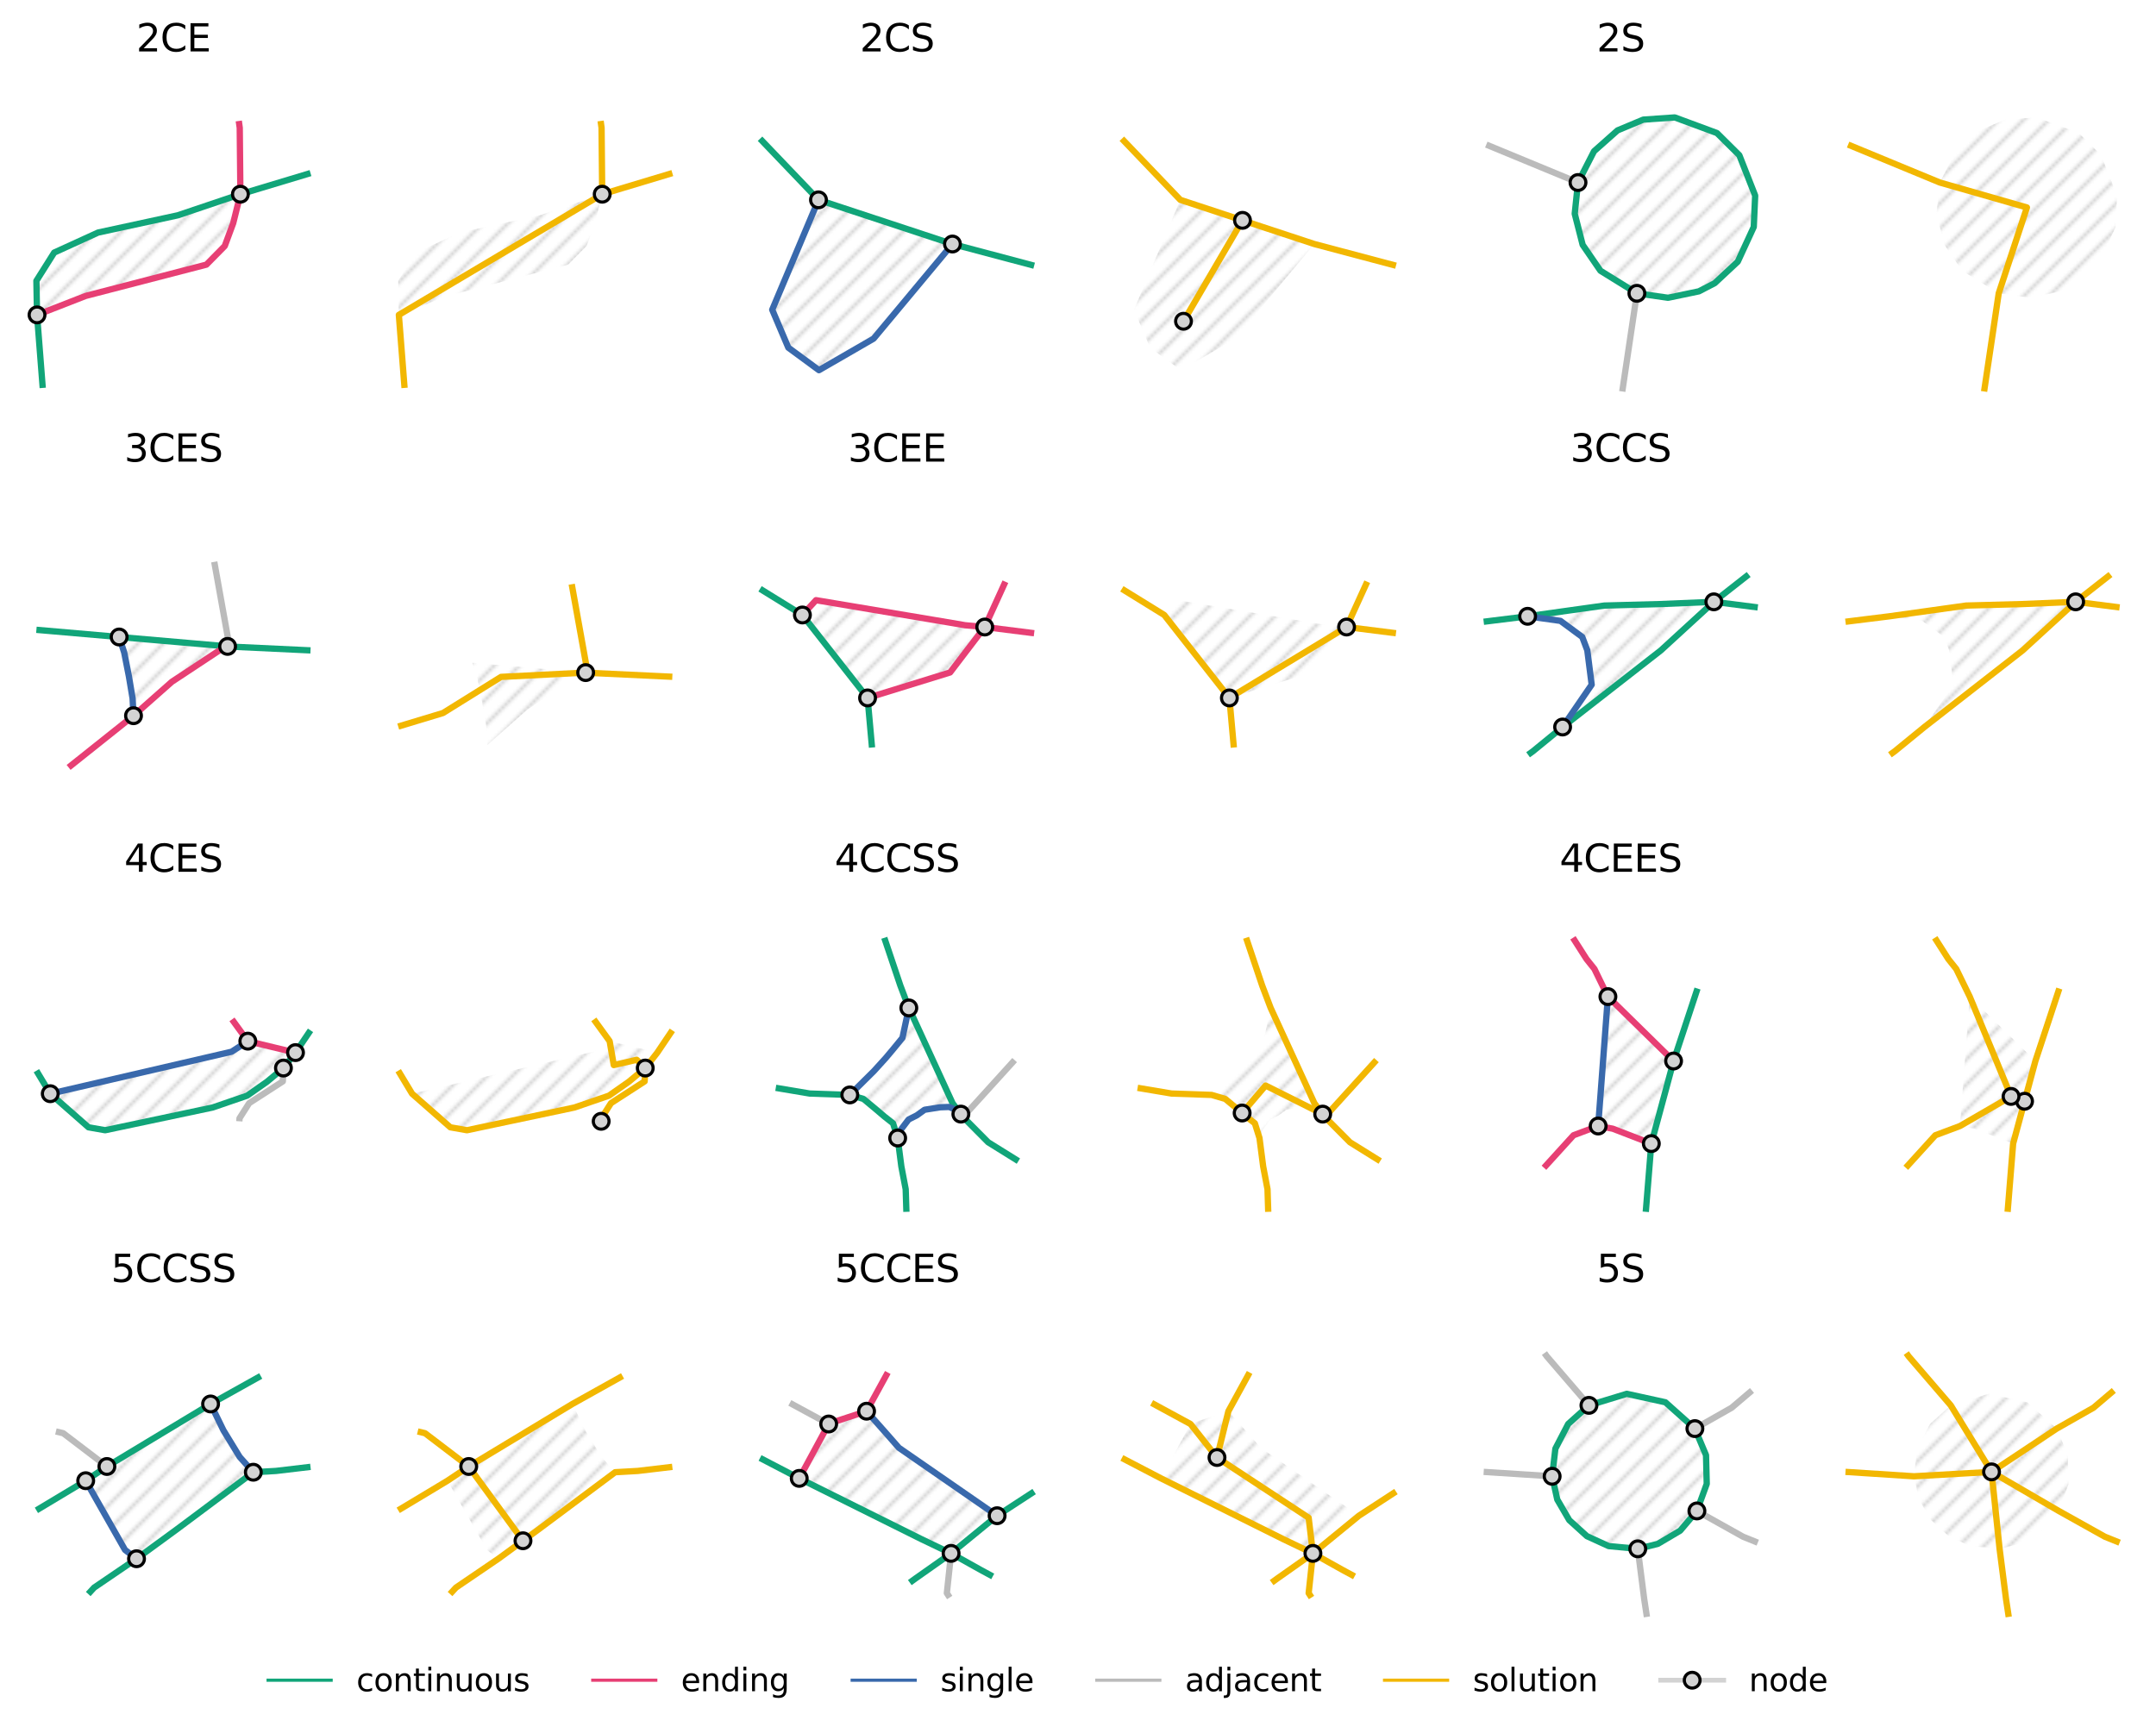 <?xml version="1.0" encoding="utf-8" standalone="no"?>
<!DOCTYPE svg PUBLIC "-//W3C//DTD SVG 1.1//EN"
  "http://www.w3.org/Graphics/SVG/1.1/DTD/svg11.dtd">
<svg xmlns:xlink="http://www.w3.org/1999/xlink" width="684pt" height="549.961pt" viewBox="0 0 684 549.961" xmlns="http://www.w3.org/2000/svg" version="1.1">
 <defs>
  <style type="text/css">*{stroke-linejoin: round; stroke-linecap: butt}</style>
 </defs>
 <g id="figure_1">
  <g id="patch_1">
   <path d="M 0 549.961 
L 684 549.961 
L 684 0 
L 0 0 
z
" style="fill: #ffffff"/>
  </g>
  <g id="axes_1">
   <g id="PatchCollection_1">
    <path d="M 11.749 99.923 
L 11.548 89.109 
L 17.191 80.152 
L 31.111 73.798 
L 56.435 68.318 
L 76.266 61.627 
L 73.992 70.798 
L 71.303 78.068 
L 65.481 83.976 
L 27.201 93.896 
L 11.749 99.923 
" clip-path="url(#pf808096f59)" style="fill: url(#h2f267b2b5b); stroke: #d3d3d3"/>
   </g>
   <g id="PatchCollection_2"/>
   <g id="LineCollection_1">
    <path d="M 13.559 123.103 
L 11.749 99.923 
" clip-path="url(#pf808096f59)" style="fill: none; stroke: #11a579; stroke-width: 2"/>
    <path d="M 76.266 61.627 
L 56.435 68.318 
L 31.111 73.798 
L 17.191 80.152 
L 11.548 89.109 
L 11.749 99.923 
" clip-path="url(#pf808096f59)" style="fill: none; stroke: #11a579; stroke-width: 2"/>
    <path d="M 76.266 61.627 
L 98.509 54.928 
" clip-path="url(#pf808096f59)" style="fill: none; stroke: #11a579; stroke-width: 2"/>
   </g>
   <g id="LineCollection_2">
    <path d="M 11.749 99.923 
L 27.201 93.896 
L 65.481 83.976 
L 71.303 78.068 
L 73.992 70.798 
L 76.266 61.627 
" clip-path="url(#pf808096f59)" style="fill: none; stroke: #e73f74; stroke-width: 2"/>
    <path d="M 76.266 61.627 
L 76.059 40.562 
L 75.757 38.387 
" clip-path="url(#pf808096f59)" style="fill: none; stroke: #e73f74; stroke-width: 2"/>
   </g>
   <g id="PathCollection_1">
    <defs>
     <path id="m77ca5f06e9" d="M 0 2.5 
C 0.663 2.5 1.299 2.237 1.768 1.768 
C 2.237 1.299 2.5 0.663 2.5 0 
C 2.5 -0.663 2.237 -1.299 1.768 -1.768 
C 1.299 -2.237 0.663 -2.5 0 -2.5 
C -0.663 -2.5 -1.299 -2.237 -1.768 -1.768 
C -2.237 -1.299 -2.5 -0.663 -2.5 0 
C -2.5 0.663 -2.237 1.299 -1.768 1.768 
C -1.299 2.237 -0.663 2.5 0 2.5 
z
" style="stroke: #000000"/>
    </defs>
    <g clip-path="url(#pf808096f59)">
     <use xlink:href="#m77ca5f06e9" x="76.266" y="61.627" style="fill: #d3d3d3; stroke: #000000"/>
     <use xlink:href="#m77ca5f06e9" x="11.749" y="99.923" style="fill: #d3d3d3; stroke: #000000"/>
    </g>
   </g>
   <g id="text_1">
    <!-- 2CE -->
    <g transform="translate(43.23 16.318) scale(0.12 -0.12)">
     <defs>
      <path id="DejaVuSans-32" d="M 1228 531 
L 3431 531 
L 3431 0 
L 469 0 
L 469 531 
Q 828 903 1448 1529 
Q 2069 2156 2228 2338 
Q 2531 2678 2651 2914 
Q 2772 3150 2772 3378 
Q 2772 3750 2511 3984 
Q 2250 4219 1831 4219 
Q 1534 4219 1204 4116 
Q 875 4013 500 3803 
L 500 4441 
Q 881 4594 1212 4672 
Q 1544 4750 1819 4750 
Q 2544 4750 2975 4387 
Q 3406 4025 3406 3419 
Q 3406 3131 3298 2873 
Q 3191 2616 2906 2266 
Q 2828 2175 2409 1742 
Q 1991 1309 1228 531 
z
" transform="scale(0.016)"/>
      <path id="DejaVuSans-43" d="M 4122 4306 
L 4122 3641 
Q 3803 3938 3442 4084 
Q 3081 4231 2675 4231 
Q 1875 4231 1450 3742 
Q 1025 3253 1025 2328 
Q 1025 1406 1450 917 
Q 1875 428 2675 428 
Q 3081 428 3442 575 
Q 3803 722 4122 1019 
L 4122 359 
Q 3791 134 3420 21 
Q 3050 -91 2638 -91 
Q 1578 -91 968 557 
Q 359 1206 359 2328 
Q 359 3453 968 4101 
Q 1578 4750 2638 4750 
Q 3056 4750 3426 4639 
Q 3797 4528 4122 4306 
z
" transform="scale(0.016)"/>
      <path id="DejaVuSans-45" d="M 628 4666 
L 3578 4666 
L 3578 4134 
L 1259 4134 
L 1259 2753 
L 3481 2753 
L 3481 2222 
L 1259 2222 
L 1259 531 
L 3634 531 
L 3634 0 
L 628 0 
L 628 4666 
z
" transform="scale(0.016)"/>
     </defs>
     <use xlink:href="#DejaVuSans-32"/>
     <use xlink:href="#DejaVuSans-43" x="63.623"/>
     <use xlink:href="#DejaVuSans-45" x="133.447"/>
    </g>
   </g>
  </g>
  <g id="axes_2">
   <g id="PatchCollection_3">
    <path d="M 126.537 99.923 
L 126.337 89.109 
L 131.979 80.152 
L 145.899 73.798 
L 171.224 68.318 
L 191.055 61.627 
L 188.781 70.798 
L 186.092 78.068 
L 180.269 83.976 
L 141.99 93.896 
L 126.537 99.923 
" clip-path="url(#pebf411029d)" style="fill: url(#h2f267b2b5b)"/>
   </g>
   <g id="PatchCollection_4"/>
   <g id="LineCollection_3">
    <path d="M 128.348 123.103 
L 126.537 99.923 
L 191.055 61.627 
" clip-path="url(#pebf411029d)" style="fill: none; stroke: #f2b701; stroke-width: 2"/>
    <path d="M 191.055 61.627 
L 213.298 54.928 
" clip-path="url(#pebf411029d)" style="fill: none; stroke: #f2b701; stroke-width: 2"/>
    <path d="M 191.055 61.627 
L 190.848 40.562 
L 190.546 38.387 
" clip-path="url(#pebf411029d)" style="fill: none; stroke: #f2b701; stroke-width: 2"/>
   </g>
   <g id="PathCollection_2">
    <g clip-path="url(#pebf411029d)">
     <use xlink:href="#m77ca5f06e9" x="191.055" y="61.627" style="fill: #d3d3d3; stroke: #000000"/>
    </g>
   </g>
  </g>
  <g id="axes_3">
   <g id="PatchCollection_5">
    <path d="M 302.168 77.433 
L 277.156 107.457 
L 259.817 117.469 
L 250.099 110.317 
L 244.988 98.283 
L 259.669 63.416 
L 302.168 77.433 
" clip-path="url(#p56a1a773ea)" style="fill: url(#h2f267b2b5b); stroke: #d3d3d3"/>
   </g>
   <g id="PatchCollection_6"/>
   <g id="LineCollection_4">
    <path d="M 302.168 77.433 
L 328.086 84.312 
" clip-path="url(#p56a1a773ea)" style="fill: none; stroke: #11a579; stroke-width: 2"/>
    <path d="M 302.168 77.433 
L 259.669 63.416 
" clip-path="url(#p56a1a773ea)" style="fill: none; stroke: #11a579; stroke-width: 2"/>
    <path d="M 259.669 63.416 
L 241.125 44.021 
" clip-path="url(#p56a1a773ea)" style="fill: none; stroke: #11a579; stroke-width: 2"/>
   </g>
   <g id="LineCollection_5">
    <path d="M 259.669 63.416 
L 244.988 98.283 
L 250.099 110.317 
L 259.817 117.469 
L 277.156 107.457 
L 302.168 77.433 
" clip-path="url(#p56a1a773ea)" style="fill: none; stroke: #3969ac; stroke-width: 2"/>
   </g>
   <g id="PathCollection_3">
    <g clip-path="url(#p56a1a773ea)">
     <use xlink:href="#m77ca5f06e9" x="259.669" y="63.416" style="fill: #d3d3d3; stroke: #000000"/>
     <use xlink:href="#m77ca5f06e9" x="302.168" y="77.433" style="fill: #d3d3d3; stroke: #000000"/>
    </g>
   </g>
   <g id="text_2">
    <!-- 2CS -->
    <g transform="translate(272.789 16.318) scale(0.12 -0.12)">
     <defs>
      <path id="DejaVuSans-53" d="M 3425 4513 
L 3425 3897 
Q 3066 4069 2747 4153 
Q 2428 4238 2131 4238 
Q 1616 4238 1336 4038 
Q 1056 3838 1056 3469 
Q 1056 3159 1242 3001 
Q 1428 2844 1947 2747 
L 2328 2669 
Q 3034 2534 3370 2195 
Q 3706 1856 3706 1288 
Q 3706 609 3251 259 
Q 2797 -91 1919 -91 
Q 1588 -91 1214 -16 
Q 841 59 441 206 
L 441 856 
Q 825 641 1194 531 
Q 1563 422 1919 422 
Q 2459 422 2753 634 
Q 3047 847 3047 1241 
Q 3047 1584 2836 1778 
Q 2625 1972 2144 2069 
L 1759 2144 
Q 1053 2284 737 2584 
Q 422 2884 422 3419 
Q 422 4038 858 4394 
Q 1294 4750 2059 4750 
Q 2388 4750 2728 4690 
Q 3069 4631 3425 4513 
z
" transform="scale(0.016)"/>
     </defs>
     <use xlink:href="#DejaVuSans-32"/>
     <use xlink:href="#DejaVuSans-43" x="63.623"/>
     <use xlink:href="#DejaVuSans-53" x="133.447"/>
    </g>
   </g>
  </g>
  <g id="axes_4">
   <g id="PatchCollection_7">
    <path d="M 416.957 77.433 
L 391.945 107.457 
L 374.606 117.469 
L 364.888 110.317 
L 359.776 98.283 
L 374.458 63.416 
L 416.957 77.433 
" clip-path="url(#pc0e0a53523)" style="fill: url(#h2f267b2b5b)"/>
   </g>
   <g id="PatchCollection_8"/>
   <g id="LineCollection_6">
    <path d="M 375.468 101.945 
L 394.184 69.922 
" clip-path="url(#pc0e0a53523)" style="fill: none; stroke: #f2b701; stroke-width: 2"/>
    <path d="M 394.184 69.922 
L 416.957 77.433 
L 442.875 84.312 
" clip-path="url(#pc0e0a53523)" style="fill: none; stroke: #f2b701; stroke-width: 2"/>
    <path d="M 394.184 69.922 
L 374.458 63.416 
L 355.914 44.021 
" clip-path="url(#pc0e0a53523)" style="fill: none; stroke: #f2b701; stroke-width: 2"/>
   </g>
   <g id="PathCollection_4">
    <g clip-path="url(#pc0e0a53523)">
     <use xlink:href="#m77ca5f06e9" x="375.468" y="101.945" style="fill: #d3d3d3; stroke: #000000"/>
     <use xlink:href="#m77ca5f06e9" x="394.184" y="69.922" style="fill: #d3d3d3; stroke: #000000"/>
    </g>
   </g>
  </g>
  <g id="axes_5">
   <g id="PatchCollection_9">
    <path d="M 519.314 93.076 
L 507.749 85.916 
L 502.104 77.693 
L 499.587 67.835 
L 500.63 57.919 
L 505.709 48 
L 513.171 41.376 
L 521.351 37.956 
L 531.319 37.265 
L 544.718 42.22 
L 551.812 49.256 
L 556.836 62.054 
L 556.388 72.023 
L 551.312 83.04 
L 544.018 89.846 
L 538.99 92.448 
L 529.196 94.491 
L 519.314 93.076 
" clip-path="url(#ped499cc160)" style="fill: url(#h2f267b2b5b); stroke: #d3d3d3"/>
   </g>
   <g id="PatchCollection_10"/>
   <g id="LineCollection_7">
    <path d="M 500.63 57.919 
L 499.587 67.835 
L 502.104 77.693 
L 507.749 85.916 
L 519.314 93.076 
" clip-path="url(#ped499cc160)" style="fill: none; stroke: #11a579; stroke-width: 2"/>
    <path d="M 519.314 93.076 
L 529.196 94.491 
L 538.99 92.448 
L 544.018 89.846 
L 551.312 83.04 
L 556.388 72.023 
L 556.836 62.054 
L 551.812 49.256 
L 544.718 42.22 
L 531.319 37.265 
L 521.351 37.956 
L 513.171 41.376 
L 505.709 48 
L 500.63 57.919 
" clip-path="url(#ped499cc160)" style="fill: none; stroke: #11a579; stroke-width: 2"/>
   </g>
   <g id="LineCollection_8">
    <path d="M 514.673 124.226 
L 519.314 93.076 
" clip-path="url(#ped499cc160)" style="fill: none; stroke: #bbbbbb; stroke-width: 2"/>
    <path d="M 471.53 45.889 
L 500.63 57.919 
" clip-path="url(#ped499cc160)" style="fill: none; stroke: #bbbbbb; stroke-width: 2"/>
   </g>
   <g id="PathCollection_5">
    <g clip-path="url(#ped499cc160)">
     <use xlink:href="#m77ca5f06e9" x="500.63" y="57.919" style="fill: #d3d3d3; stroke: #000000"/>
     <use xlink:href="#m77ca5f06e9" x="519.314" y="93.076" style="fill: #d3d3d3; stroke: #000000"/>
    </g>
   </g>
   <g id="text_3">
    <!-- 2S -->
    <g transform="translate(506.556 16.318) scale(0.12 -0.12)">
     <use xlink:href="#DejaVuSans-32"/>
     <use xlink:href="#DejaVuSans-53" x="63.623"/>
    </g>
   </g>
  </g>
  <g id="axes_6">
   <g id="PatchCollection_11">
    <path d="M 634.103 93.076 
L 622.538 85.916 
L 616.893 77.693 
L 614.375 67.835 
L 615.418 57.919 
L 620.497 48 
L 627.96 41.376 
L 636.14 37.956 
L 646.107 37.265 
L 659.507 42.22 
L 666.601 49.256 
L 671.624 62.054 
L 671.177 72.023 
L 666.1 83.04 
L 658.807 89.846 
L 653.778 92.448 
L 643.984 94.491 
L 634.103 93.076 
" clip-path="url(#pb4c32436ef)" style="fill: url(#h2f267b2b5b)"/>
   </g>
   <g id="PatchCollection_12"/>
   <g id="LineCollection_9">
    <path d="M 586.319 45.889 
L 615.418 57.919 
L 643.045 65.833 
L 634.103 93.076 
L 629.461 124.226 
" clip-path="url(#pb4c32436ef)" style="fill: none; stroke: #f2b701; stroke-width: 2"/>
   </g>
  </g>
  <g id="axes_7">
   <g id="PatchCollection_13">
    <path d="M 37.8 202.139 
L 69.77 204.906 
L 72.206 205.122 
L 70.068 206.082 
L 54.509 216.362 
L 42.356 227.115 
L 42.064 221.609 
L 40.9 214.667 
L 39.402 207.051 
L 37.8 202.139 
" clip-path="url(#pddc8dfcc6b)" style="fill: url(#h2f267b2b5b); stroke: #d3d3d3"/>
   </g>
   <g id="PatchCollection_14"/>
   <g id="LineCollection_10">
    <path d="M 98.509 206.389 
L 74.647 205.266 
L 72.206 205.122 
" clip-path="url(#pddc8dfcc6b)" style="fill: none; stroke: #11a579; stroke-width: 2"/>
    <path d="M 37.8 202.139 
L 69.77 204.906 
L 72.206 205.122 
" clip-path="url(#pddc8dfcc6b)" style="fill: none; stroke: #11a579; stroke-width: 2"/>
    <path d="M 37.8 202.139 
L 11.548 199.86 
" clip-path="url(#pddc8dfcc6b)" style="fill: none; stroke: #11a579; stroke-width: 2"/>
   </g>
   <g id="LineCollection_11">
    <path d="M 21.764 243.525 
L 42.356 227.115 
" clip-path="url(#pddc8dfcc6b)" style="fill: none; stroke: #e73f74; stroke-width: 2"/>
    <path d="M 42.356 227.115 
L 54.509 216.362 
L 70.068 206.082 
L 72.206 205.122 
" clip-path="url(#pddc8dfcc6b)" style="fill: none; stroke: #e73f74; stroke-width: 2"/>
   </g>
   <g id="LineCollection_12">
    <path d="M 42.356 227.115 
L 42.064 221.609 
L 40.9 214.667 
L 39.402 207.051 
L 37.8 202.139 
" clip-path="url(#pddc8dfcc6b)" style="fill: none; stroke: #3969ac; stroke-width: 2"/>
   </g>
   <g id="LineCollection_13">
    <path d="M 67.973 178.292 
L 72.467 203.293 
L 72.206 205.122 
" clip-path="url(#pddc8dfcc6b)" style="fill: none; stroke: #bbbbbb; stroke-width: 2"/>
   </g>
   <g id="PathCollection_6">
    <g clip-path="url(#pddc8dfcc6b)">
     <use xlink:href="#m77ca5f06e9" x="42.356" y="227.115" style="fill: #d3d3d3; stroke: #000000"/>
     <use xlink:href="#m77ca5f06e9" x="37.8" y="202.139" style="fill: #d3d3d3; stroke: #000000"/>
     <use xlink:href="#m77ca5f06e9" x="72.206" y="205.122" style="fill: #d3d3d3; stroke: #000000"/>
    </g>
   </g>
   <g id="text_4">
    <!-- 3CES -->
    <g transform="translate(39.421 146.482) scale(0.12 -0.12)">
     <defs>
      <path id="DejaVuSans-33" d="M 2597 2516 
Q 3050 2419 3304 2112 
Q 3559 1806 3559 1356 
Q 3559 666 3084 287 
Q 2609 -91 1734 -91 
Q 1441 -91 1130 -33 
Q 819 25 488 141 
L 488 750 
Q 750 597 1062 519 
Q 1375 441 1716 441 
Q 2309 441 2620 675 
Q 2931 909 2931 1356 
Q 2931 1769 2642 2001 
Q 2353 2234 1838 2234 
L 1294 2234 
L 1294 2753 
L 1863 2753 
Q 2328 2753 2575 2939 
Q 2822 3125 2822 3475 
Q 2822 3834 2567 4026 
Q 2313 4219 1838 4219 
Q 1578 4219 1281 4162 
Q 984 4106 628 3988 
L 628 4550 
Q 988 4650 1302 4700 
Q 1616 4750 1894 4750 
Q 2613 4750 3031 4423 
Q 3450 4097 3450 3541 
Q 3450 3153 3228 2886 
Q 3006 2619 2597 2516 
z
" transform="scale(0.016)"/>
     </defs>
     <use xlink:href="#DejaVuSans-33"/>
     <use xlink:href="#DejaVuSans-43" x="63.623"/>
     <use xlink:href="#DejaVuSans-45" x="133.447"/>
     <use xlink:href="#DejaVuSans-53" x="196.631"/>
    </g>
   </g>
  </g>
  <g id="axes_8">
   <g id="PatchCollection_15">
    <path d="M 149.837 210.318 
L 183.256 213.21 
L 185.803 213.436 
L 183.568 214.44 
L 167.303 225.186 
L 154.6 236.426 
L 154.294 230.671 
L 153.078 223.414 
L 151.512 215.453 
L 149.837 210.318 
" clip-path="url(#pf09d3753bf)" style="fill: url(#h2f267b2b5b)"/>
   </g>
   <g id="PatchCollection_16"/>
   <g id="LineCollection_14">
    <path d="M 185.803 213.436 
L 158.965 214.796 
L 140.533 226.266 
L 126.337 230.555 
" clip-path="url(#pf09d3753bf)" style="fill: none; stroke: #f2b701; stroke-width: 2"/>
    <path d="M 213.298 214.761 
L 188.354 213.587 
L 185.803 213.436 
" clip-path="url(#pf09d3753bf)" style="fill: none; stroke: #f2b701; stroke-width: 2"/>
    <path d="M 181.378 185.391 
L 186.075 211.525 
L 185.803 213.436 
" clip-path="url(#pf09d3753bf)" style="fill: none; stroke: #f2b701; stroke-width: 2"/>
   </g>
   <g id="PathCollection_7">
    <g clip-path="url(#pf09d3753bf)">
     <use xlink:href="#m77ca5f06e9" x="185.803" y="213.436" style="fill: #d3d3d3; stroke: #000000"/>
    </g>
   </g>
  </g>
  <g id="axes_9">
   <g id="PatchCollection_17">
    <path d="M 254.57 195.152 
L 258.875 190.454 
L 302.123 197.71 
L 306.21 198.415 
L 312.417 198.971 
L 301.414 213.393 
L 275.239 221.475 
L 254.57 195.152 
" clip-path="url(#p8813caaaa4)" style="fill: url(#h2f267b2b5b); stroke: #d3d3d3"/>
   </g>
   <g id="PatchCollection_18"/>
   <g id="LineCollection_15">
    <path d="M 275.239 221.475 
L 276.655 237.216 
" clip-path="url(#p8813caaaa4)" style="fill: none; stroke: #11a579; stroke-width: 2"/>
    <path d="M 254.57 195.152 
L 275.239 221.475 
" clip-path="url(#p8813caaaa4)" style="fill: none; stroke: #11a579; stroke-width: 2"/>
    <path d="M 241.125 186.848 
L 254.57 195.152 
" clip-path="url(#p8813caaaa4)" style="fill: none; stroke: #11a579; stroke-width: 2"/>
   </g>
   <g id="LineCollection_16">
    <path d="M 312.417 198.971 
L 301.414 213.393 
L 275.239 221.475 
" clip-path="url(#p8813caaaa4)" style="fill: none; stroke: #e73f74; stroke-width: 2"/>
    <path d="M 254.57 195.152 
L 258.875 190.454 
L 302.123 197.71 
L 306.21 198.415 
L 312.417 198.971 
" clip-path="url(#p8813caaaa4)" style="fill: none; stroke: #e73f74; stroke-width: 2"/>
    <path d="M 312.417 198.971 
L 328.086 200.945 
" clip-path="url(#p8813caaaa4)" style="fill: none; stroke: #e73f74; stroke-width: 2"/>
    <path d="M 318.967 184.601 
L 312.417 198.971 
" clip-path="url(#p8813caaaa4)" style="fill: none; stroke: #e73f74; stroke-width: 2"/>
   </g>
   <g id="PathCollection_8">
    <g clip-path="url(#p8813caaaa4)">
     <use xlink:href="#m77ca5f06e9" x="312.417" y="198.971" style="fill: #d3d3d3; stroke: #000000"/>
     <use xlink:href="#m77ca5f06e9" x="254.57" y="195.152" style="fill: #d3d3d3; stroke: #000000"/>
     <use xlink:href="#m77ca5f06e9" x="275.239" y="221.475" style="fill: #d3d3d3; stroke: #000000"/>
    </g>
   </g>
   <g id="text_5">
    <!-- 3CEE -->
    <g transform="translate(269.016 146.482) scale(0.12 -0.12)">
     <use xlink:href="#DejaVuSans-33"/>
     <use xlink:href="#DejaVuSans-43" x="63.623"/>
     <use xlink:href="#DejaVuSans-45" x="133.447"/>
     <use xlink:href="#DejaVuSans-45" x="196.631"/>
    </g>
   </g>
  </g>
  <g id="axes_10">
   <g id="PatchCollection_19">
    <path d="M 369.359 195.152 
L 373.664 190.454 
L 416.912 197.71 
L 420.998 198.415 
L 427.205 198.971 
L 416.203 213.393 
L 390.027 221.475 
L 369.359 195.152 
" clip-path="url(#pf65093a634)" style="fill: url(#h2f267b2b5b)"/>
   </g>
   <g id="PatchCollection_20"/>
   <g id="LineCollection_17">
    <path d="M 390.027 221.475 
L 391.443 237.216 
" clip-path="url(#pf65093a634)" style="fill: none; stroke: #f2b701; stroke-width: 2"/>
    <path d="M 427.205 198.971 
L 390.027 221.475 
" clip-path="url(#pf65093a634)" style="fill: none; stroke: #f2b701; stroke-width: 2"/>
    <path d="M 427.205 198.971 
L 442.875 200.945 
" clip-path="url(#pf65093a634)" style="fill: none; stroke: #f2b701; stroke-width: 2"/>
    <path d="M 355.914 186.848 
L 369.359 195.152 
L 390.027 221.475 
" clip-path="url(#pf65093a634)" style="fill: none; stroke: #f2b701; stroke-width: 2"/>
    <path d="M 433.756 184.601 
L 427.205 198.971 
" clip-path="url(#pf65093a634)" style="fill: none; stroke: #f2b701; stroke-width: 2"/>
   </g>
   <g id="PathCollection_9">
    <g clip-path="url(#pf65093a634)">
     <use xlink:href="#m77ca5f06e9" x="390.027" y="221.475" style="fill: #d3d3d3; stroke: #000000"/>
     <use xlink:href="#m77ca5f06e9" x="427.205" y="198.971" style="fill: #d3d3d3; stroke: #000000"/>
    </g>
   </g>
  </g>
  <g id="axes_11">
   <g id="PatchCollection_21">
    <path d="M 495.743 230.701 
L 504.966 217.272 
L 503.577 206.36 
L 501.969 202.122 
L 495.06 197.024 
L 484.644 195.57 
L 508.985 192.162 
L 526.603 191.693 
L 543.724 190.979 
L 526.903 206.394 
L 511.184 218.656 
L 495.743 230.701 
" clip-path="url(#pd82236ae8a)" style="fill: url(#h2f267b2b5b); stroke: #d3d3d3"/>
   </g>
   <g id="PatchCollection_22"/>
   <g id="LineCollection_18">
    <path d="M 484.791 239.513 
L 486.293 238.43 
L 495.743 230.701 
" clip-path="url(#pd82236ae8a)" style="fill: none; stroke: #11a579; stroke-width: 2"/>
    <path d="M 557.663 192.754 
L 543.724 190.979 
" clip-path="url(#pd82236ae8a)" style="fill: none; stroke: #11a579; stroke-width: 2"/>
    <path d="M 495.743 230.701 
L 511.184 218.656 
L 526.903 206.394 
L 543.724 190.979 
" clip-path="url(#pd82236ae8a)" style="fill: none; stroke: #11a579; stroke-width: 2"/>
    <path d="M 484.644 195.57 
L 508.985 192.162 
L 526.603 191.693 
L 543.724 190.979 
" clip-path="url(#pd82236ae8a)" style="fill: none; stroke: #11a579; stroke-width: 2"/>
    <path d="M 484.644 195.57 
L 473.792 196.916 
L 470.702 197.303 
" clip-path="url(#pd82236ae8a)" style="fill: none; stroke: #11a579; stroke-width: 2"/>
    <path d="M 554.774 182.304 
L 543.724 190.979 
" clip-path="url(#pd82236ae8a)" style="fill: none; stroke: #11a579; stroke-width: 2"/>
   </g>
   <g id="LineCollection_19">
    <path d="M 484.644 195.57 
L 495.06 197.024 
L 501.969 202.122 
L 503.577 206.36 
L 504.966 217.272 
L 495.743 230.701 
" clip-path="url(#pd82236ae8a)" style="fill: none; stroke: #3969ac; stroke-width: 2"/>
   </g>
   <g id="PathCollection_10">
    <g clip-path="url(#pd82236ae8a)">
     <use xlink:href="#m77ca5f06e9" x="484.644" y="195.57" style="fill: #d3d3d3; stroke: #000000"/>
     <use xlink:href="#m77ca5f06e9" x="495.743" y="230.701" style="fill: #d3d3d3; stroke: #000000"/>
     <use xlink:href="#m77ca5f06e9" x="543.724" y="190.979" style="fill: #d3d3d3; stroke: #000000"/>
    </g>
   </g>
   <g id="text_6">
    <!-- 3CCS -->
    <g transform="translate(498.177 146.482) scale(0.12 -0.12)">
     <use xlink:href="#DejaVuSans-33"/>
     <use xlink:href="#DejaVuSans-43" x="63.623"/>
     <use xlink:href="#DejaVuSans-43" x="133.447"/>
     <use xlink:href="#DejaVuSans-53" x="203.271"/>
    </g>
   </g>
  </g>
  <g id="axes_12">
   <g id="PatchCollection_23">
    <path d="M 610.532 230.701 
L 619.754 217.272 
L 618.365 206.36 
L 616.757 202.122 
L 609.848 197.024 
L 599.433 195.57 
L 623.773 192.162 
L 641.392 191.693 
L 658.513 190.979 
L 641.691 206.394 
L 625.973 218.656 
L 610.532 230.701 
" clip-path="url(#p53d9caeee0)" style="fill: url(#h2f267b2b5b)"/>
   </g>
   <g id="PatchCollection_24"/>
   <g id="LineCollection_20">
    <path d="M 599.58 239.513 
L 601.082 238.43 
L 610.532 230.701 
L 625.973 218.656 
L 641.691 206.394 
L 658.513 190.979 
" clip-path="url(#p53d9caeee0)" style="fill: none; stroke: #f2b701; stroke-width: 2"/>
    <path d="M 672.452 192.754 
L 658.513 190.979 
" clip-path="url(#p53d9caeee0)" style="fill: none; stroke: #f2b701; stroke-width: 2"/>
    <path d="M 585.491 197.303 
L 588.581 196.916 
L 599.433 195.57 
L 623.773 192.162 
L 641.392 191.693 
L 658.513 190.979 
" clip-path="url(#p53d9caeee0)" style="fill: none; stroke: #f2b701; stroke-width: 2"/>
    <path d="M 658.513 190.979 
L 669.562 182.304 
" clip-path="url(#p53d9caeee0)" style="fill: none; stroke: #f2b701; stroke-width: 2"/>
   </g>
   <g id="PathCollection_11">
    <g clip-path="url(#p53d9caeee0)">
     <use xlink:href="#m77ca5f06e9" x="658.513" y="190.979" style="fill: #d3d3d3; stroke: #000000"/>
    </g>
   </g>
  </g>
  <g id="axes_13">
   <g id="PatchCollection_25">
    <path d="M 89.921 338.925 
L 84.706 343.27 
L 78.41 347.683 
L 67.472 351.441 
L 33.359 358.658 
L 28.079 357.728 
L 15.946 347.066 
L 73.488 333.742 
L 78.624 330.393 
L 93.75 334.025 
L 89.921 338.925 
" clip-path="url(#p34f0a48657)" style="fill: url(#h2f267b2b5b); stroke: #d3d3d3"/>
   </g>
   <g id="PatchCollection_26"/>
   <g id="LineCollection_21">
    <path d="M 15.946 347.066 
L 28.079 357.728 
L 33.359 358.658 
L 67.472 351.441 
L 78.41 347.683 
L 84.706 343.27 
L 89.921 338.925 
" clip-path="url(#p34f0a48657)" style="fill: none; stroke: #11a579; stroke-width: 2"/>
    <path d="M 89.921 338.925 
L 93.75 334.025 
" clip-path="url(#p34f0a48657)" style="fill: none; stroke: #11a579; stroke-width: 2"/>
    <path d="M 93.75 334.025 
L 98.509 326.96 
" clip-path="url(#p34f0a48657)" style="fill: none; stroke: #11a579; stroke-width: 2"/>
    <path d="M 11.548 339.765 
L 15.946 347.066 
" clip-path="url(#p34f0a48657)" style="fill: none; stroke: #11a579; stroke-width: 2"/>
   </g>
   <g id="LineCollection_22">
    <path d="M 78.624 330.393 
L 93.75 334.025 
" clip-path="url(#p34f0a48657)" style="fill: none; stroke: #e73f74; stroke-width: 2"/>
    <path d="M 73.602 323.486 
L 78.624 330.393 
" clip-path="url(#p34f0a48657)" style="fill: none; stroke: #e73f74; stroke-width: 2"/>
   </g>
   <g id="LineCollection_23">
    <path d="M 78.624 330.393 
L 73.488 333.742 
L 15.946 347.066 
" clip-path="url(#p34f0a48657)" style="fill: none; stroke: #3969ac; stroke-width: 2"/>
   </g>
   <g id="LineCollection_24">
    <path d="M 75.934 355.822 
L 75.994 354.864 
L 79.049 350.06 
L 89.729 343.152 
L 89.921 338.925 
" clip-path="url(#p34f0a48657)" style="fill: none; stroke: #bbbbbb; stroke-width: 2"/>
   </g>
   <g id="PathCollection_12">
    <g clip-path="url(#p34f0a48657)">
     <use xlink:href="#m77ca5f06e9" x="78.624" y="330.393" style="fill: #d3d3d3; stroke: #000000"/>
     <use xlink:href="#m77ca5f06e9" x="89.921" y="338.925" style="fill: #d3d3d3; stroke: #000000"/>
     <use xlink:href="#m77ca5f06e9" x="15.946" y="347.066" style="fill: #d3d3d3; stroke: #000000"/>
     <use xlink:href="#m77ca5f06e9" x="93.75" y="334.025" style="fill: #d3d3d3; stroke: #000000"/>
    </g>
   </g>
   <g id="text_7">
    <!-- 4CES -->
    <g transform="translate(39.421 276.645) scale(0.12 -0.12)">
     <defs>
      <path id="DejaVuSans-34" d="M 2419 4116 
L 825 1625 
L 2419 1625 
L 2419 4116 
z
M 2253 4666 
L 3047 4666 
L 3047 1625 
L 3713 1625 
L 3713 1100 
L 3047 1100 
L 3047 0 
L 2419 0 
L 2419 1100 
L 313 1100 
L 313 1709 
L 2253 4666 
z
" transform="scale(0.016)"/>
     </defs>
     <use xlink:href="#DejaVuSans-34"/>
     <use xlink:href="#DejaVuSans-43" x="63.623"/>
     <use xlink:href="#DejaVuSans-45" x="133.447"/>
     <use xlink:href="#DejaVuSans-53" x="196.631"/>
    </g>
   </g>
  </g>
  <g id="axes_14">
   <g id="PatchCollection_27">
    <path d="M 204.71 338.925 
L 199.495 343.27 
L 193.199 347.683 
L 182.261 351.441 
L 148.147 358.658 
L 142.868 357.728 
L 130.735 347.066 
L 188.277 333.742 
L 193.413 330.393 
L 208.538 334.025 
L 204.71 338.925 
" clip-path="url(#p4683abba00)" style="fill: url(#h2f267b2b5b)"/>
   </g>
   <g id="PatchCollection_28"/>
   <g id="LineCollection_25">
    <path d="M 190.723 355.822 
L 190.783 354.864 
L 193.838 350.06 
L 204.518 343.152 
L 204.71 338.925 
" clip-path="url(#p4683abba00)" style="fill: none; stroke: #f2b701; stroke-width: 2"/>
    <path d="M 188.391 323.486 
L 193.413 330.393 
L 194.723 337.98 
L 202.004 336.302 
L 204.71 338.925 
" clip-path="url(#p4683abba00)" style="fill: none; stroke: #f2b701; stroke-width: 2"/>
    <path d="M 204.71 338.925 
L 208.538 334.025 
L 213.298 326.96 
" clip-path="url(#p4683abba00)" style="fill: none; stroke: #f2b701; stroke-width: 2"/>
    <path d="M 126.337 339.765 
L 130.735 347.066 
L 142.868 357.728 
L 148.147 358.658 
L 182.261 351.441 
L 193.199 347.683 
L 199.495 343.27 
L 204.71 338.925 
" clip-path="url(#p4683abba00)" style="fill: none; stroke: #f2b701; stroke-width: 2"/>
   </g>
   <g id="PathCollection_13">
    <g clip-path="url(#p4683abba00)">
     <use xlink:href="#m77ca5f06e9" x="190.723" y="355.822" style="fill: #d3d3d3; stroke: #000000"/>
     <use xlink:href="#m77ca5f06e9" x="204.71" y="338.925" style="fill: #d3d3d3; stroke: #000000"/>
    </g>
   </g>
  </g>
  <g id="axes_15">
   <g id="PatchCollection_29">
    <path d="M 304.84 353.541 
L 302.651 351.952 
L 301.165 351.273 
L 298.264 351.376 
L 293.318 352.164 
L 290.898 353.913 
L 288.253 355.25 
L 285.68 358.633 
L 284.789 361.134 
L 283.321 356.458 
L 280.551 354.28 
L 277.992 352.095 
L 273.933 348.719 
L 269.603 347.454 
L 277.247 339.882 
L 281.006 335.738 
L 283.28 333.031 
L 286.309 329.334 
L 288.332 319.842 
L 302.214 350.097 
L 303.151 351.326 
L 304.84 353.541 
" clip-path="url(#p92b04bb06c)" style="fill: url(#h2f267b2b5b); stroke: #d3d3d3"/>
   </g>
   <g id="PatchCollection_30"/>
   <g id="LineCollection_26">
    <path d="M 304.84 353.541 
L 306.692 355.617 
L 313.503 362.479 
L 323.093 368.45 
" clip-path="url(#p92b04bb06c)" style="fill: none; stroke: #11a579; stroke-width: 2"/>
    <path d="M 287.562 384.553 
L 287.335 377.381 
L 285.954 370.128 
L 284.789 361.134 
" clip-path="url(#p92b04bb06c)" style="fill: none; stroke: #11a579; stroke-width: 2"/>
    <path d="M 284.789 361.134 
L 283.321 356.458 
L 280.551 354.28 
L 277.992 352.095 
L 273.933 348.719 
L 269.603 347.454 
" clip-path="url(#p92b04bb06c)" style="fill: none; stroke: #11a579; stroke-width: 2"/>
    <path d="M 269.603 347.454 
L 256.879 347.013 
L 246.118 345.204 
" clip-path="url(#p92b04bb06c)" style="fill: none; stroke: #11a579; stroke-width: 2"/>
    <path d="M 288.332 319.842 
L 302.214 350.097 
L 303.151 351.326 
L 304.84 353.541 
" clip-path="url(#p92b04bb06c)" style="fill: none; stroke: #11a579; stroke-width: 2"/>
    <path d="M 280.543 297.592 
L 285.631 312.724 
L 288.332 319.842 
" clip-path="url(#p92b04bb06c)" style="fill: none; stroke: #11a579; stroke-width: 2"/>
   </g>
   <g id="LineCollection_27">
    <path d="M 284.789 361.134 
L 285.68 358.633 
L 288.253 355.25 
L 290.898 353.913 
L 293.318 352.164 
L 298.264 351.376 
L 301.165 351.273 
L 302.651 351.952 
L 304.84 353.541 
" clip-path="url(#p92b04bb06c)" style="fill: none; stroke: #3969ac; stroke-width: 2"/>
    <path d="M 288.332 319.842 
L 286.309 329.334 
L 283.28 333.031 
L 281.006 335.738 
L 277.247 339.882 
L 269.603 347.454 
" clip-path="url(#p92b04bb06c)" style="fill: none; stroke: #3969ac; stroke-width: 2"/>
   </g>
   <g id="LineCollection_28">
    <path d="M 321.891 336.402 
L 306.656 353.201 
L 304.84 353.541 
" clip-path="url(#p92b04bb06c)" style="fill: none; stroke: #bbbbbb; stroke-width: 2"/>
   </g>
   <g id="PathCollection_14">
    <g clip-path="url(#p92b04bb06c)">
     <use xlink:href="#m77ca5f06e9" x="284.789" y="361.134" style="fill: #d3d3d3; stroke: #000000"/>
     <use xlink:href="#m77ca5f06e9" x="288.332" y="319.842" style="fill: #d3d3d3; stroke: #000000"/>
     <use xlink:href="#m77ca5f06e9" x="304.84" y="353.541" style="fill: #d3d3d3; stroke: #000000"/>
     <use xlink:href="#m77ca5f06e9" x="269.603" y="347.454" style="fill: #d3d3d3; stroke: #000000"/>
    </g>
   </g>
   <g id="text_8">
    <!-- 4CCSS -->
    <g transform="translate(264.791 276.645) scale(0.12 -0.12)">
     <use xlink:href="#DejaVuSans-34"/>
     <use xlink:href="#DejaVuSans-43" x="63.623"/>
     <use xlink:href="#DejaVuSans-43" x="133.447"/>
     <use xlink:href="#DejaVuSans-53" x="203.271"/>
     <use xlink:href="#DejaVuSans-53" x="266.748"/>
    </g>
   </g>
  </g>
  <g id="axes_16">
   <g id="PatchCollection_31">
    <path d="M 419.628 353.541 
L 417.439 351.952 
L 415.954 351.273 
L 413.053 351.376 
L 408.106 352.164 
L 405.687 353.913 
L 403.041 355.25 
L 400.468 358.633 
L 399.578 361.134 
L 398.11 356.458 
L 395.339 354.28 
L 392.78 352.095 
L 388.721 348.719 
L 384.392 347.454 
L 392.036 339.882 
L 395.795 335.738 
L 398.069 333.031 
L 401.098 329.334 
L 403.12 319.842 
L 417.002 350.097 
L 417.939 351.326 
L 419.628 353.541 
" clip-path="url(#pd804e61179)" style="fill: url(#h2f267b2b5b)"/>
   </g>
   <g id="PatchCollection_32"/>
   <g id="LineCollection_29">
    <path d="M 419.628 353.541 
L 421.48 355.617 
L 428.292 362.479 
L 437.882 368.45 
" clip-path="url(#pd804e61179)" style="fill: none; stroke: #f2b701; stroke-width: 2"/>
    <path d="M 402.351 384.553 
L 402.124 377.381 
L 400.742 370.128 
L 399.578 361.134 
L 398.11 356.458 
L 395.339 354.28 
L 394.074 353.199 
" clip-path="url(#pd804e61179)" style="fill: none; stroke: #f2b701; stroke-width: 2"/>
    <path d="M 394.074 353.199 
L 401.52 344.479 
L 419.628 353.541 
" clip-path="url(#pd804e61179)" style="fill: none; stroke: #f2b701; stroke-width: 2"/>
    <path d="M 394.074 353.199 
L 392.78 352.095 
L 388.721 348.719 
L 384.392 347.454 
L 371.668 347.013 
L 360.907 345.204 
" clip-path="url(#pd804e61179)" style="fill: none; stroke: #f2b701; stroke-width: 2"/>
    <path d="M 436.679 336.402 
L 421.445 353.201 
L 419.628 353.541 
" clip-path="url(#pd804e61179)" style="fill: none; stroke: #f2b701; stroke-width: 2"/>
    <path d="M 395.332 297.592 
L 400.42 312.724 
L 403.12 319.842 
L 417.002 350.097 
L 417.939 351.326 
L 419.628 353.541 
" clip-path="url(#pd804e61179)" style="fill: none; stroke: #f2b701; stroke-width: 2"/>
   </g>
   <g id="PathCollection_15">
    <g clip-path="url(#pd804e61179)">
     <use xlink:href="#m77ca5f06e9" x="419.628" y="353.541" style="fill: #d3d3d3; stroke: #000000"/>
     <use xlink:href="#m77ca5f06e9" x="394.074" y="353.199" style="fill: #d3d3d3; stroke: #000000"/>
    </g>
   </g>
  </g>
  <g id="axes_17">
   <g id="PatchCollection_33">
    <path d="M 523.887 362.898 
L 511.647 358.167 
L 507.024 357.324 
L 510.116 316.256 
L 530.948 336.694 
L 528.826 344.587 
L 523.887 362.898 
" clip-path="url(#p38bb88da07)" style="fill: url(#h2f267b2b5b); stroke: #d3d3d3"/>
   </g>
   <g id="PatchCollection_34"/>
   <g id="LineCollection_30">
    <path d="M 523.887 362.898 
L 522.131 384.553 
" clip-path="url(#p38bb88da07)" style="fill: none; stroke: #11a579; stroke-width: 2"/>
    <path d="M 523.887 362.898 
L 528.826 344.587 
L 530.948 336.694 
" clip-path="url(#p38bb88da07)" style="fill: none; stroke: #11a579; stroke-width: 2"/>
    <path d="M 530.948 336.694 
L 538.54 313.695 
" clip-path="url(#p38bb88da07)" style="fill: none; stroke: #11a579; stroke-width: 2"/>
   </g>
   <g id="LineCollection_31">
    <path d="M 507.024 357.324 
L 499.206 360.249 
L 489.826 370.57 
" clip-path="url(#p38bb88da07)" style="fill: none; stroke: #e73f74; stroke-width: 2"/>
    <path d="M 507.024 357.324 
L 511.647 358.167 
L 523.887 362.898 
" clip-path="url(#p38bb88da07)" style="fill: none; stroke: #e73f74; stroke-width: 2"/>
    <path d="M 510.116 316.256 
L 530.948 336.694 
" clip-path="url(#p38bb88da07)" style="fill: none; stroke: #e73f74; stroke-width: 2"/>
    <path d="M 499.022 297.592 
L 503.345 304.358 
L 505.84 307.482 
L 510.116 316.256 
" clip-path="url(#p38bb88da07)" style="fill: none; stroke: #e73f74; stroke-width: 2"/>
   </g>
   <g id="LineCollection_32">
    <path d="M 507.024 357.324 
L 510.116 316.256 
" clip-path="url(#p38bb88da07)" style="fill: none; stroke: #3969ac; stroke-width: 2"/>
   </g>
   <g id="PathCollection_16">
    <g clip-path="url(#p38bb88da07)">
     <use xlink:href="#m77ca5f06e9" x="507.024" y="357.324" style="fill: #d3d3d3; stroke: #000000"/>
     <use xlink:href="#m77ca5f06e9" x="523.887" y="362.898" style="fill: #d3d3d3; stroke: #000000"/>
     <use xlink:href="#m77ca5f06e9" x="510.116" y="316.256" style="fill: #d3d3d3; stroke: #000000"/>
     <use xlink:href="#m77ca5f06e9" x="530.948" y="336.694" style="fill: #d3d3d3; stroke: #000000"/>
    </g>
   </g>
   <g id="text_9">
    <!-- 4CEES -->
    <g transform="translate(494.784 276.645) scale(0.12 -0.12)">
     <use xlink:href="#DejaVuSans-34"/>
     <use xlink:href="#DejaVuSans-43" x="63.623"/>
     <use xlink:href="#DejaVuSans-45" x="133.447"/>
     <use xlink:href="#DejaVuSans-45" x="196.631"/>
     <use xlink:href="#DejaVuSans-53" x="259.814"/>
    </g>
   </g>
  </g>
  <g id="axes_18">
   <g id="PatchCollection_35">
    <path d="M 638.676 362.898 
L 626.436 358.167 
L 621.813 357.324 
L 624.904 316.256 
L 645.736 336.694 
L 643.614 344.587 
L 638.676 362.898 
" clip-path="url(#pfd4572550c)" style="fill: url(#h2f267b2b5b)"/>
   </g>
   <g id="PatchCollection_36"/>
   <g id="LineCollection_33">
    <path d="M 604.615 370.57 
L 613.995 360.249 
L 621.813 357.324 
L 638.021 347.929 
" clip-path="url(#pfd4572550c)" style="fill: none; stroke: #f2b701; stroke-width: 2"/>
    <path d="M 636.919 384.553 
L 638.676 362.898 
L 642.299 349.464 
" clip-path="url(#pfd4572550c)" style="fill: none; stroke: #f2b701; stroke-width: 2"/>
    <path d="M 638.021 347.929 
L 642.299 349.464 
" clip-path="url(#pfd4572550c)" style="fill: none; stroke: #f2b701; stroke-width: 2"/>
    <path d="M 613.811 297.592 
L 618.133 304.358 
L 620.628 307.482 
L 624.904 316.256 
L 638.021 347.929 
" clip-path="url(#pfd4572550c)" style="fill: none; stroke: #f2b701; stroke-width: 2"/>
    <path d="M 642.299 349.464 
L 643.614 344.587 
L 645.736 336.694 
L 653.328 313.695 
" clip-path="url(#pfd4572550c)" style="fill: none; stroke: #f2b701; stroke-width: 2"/>
   </g>
   <g id="PathCollection_17">
    <g clip-path="url(#pfd4572550c)">
     <use xlink:href="#m77ca5f06e9" x="642.299" y="349.464" style="fill: #d3d3d3; stroke: #000000"/>
     <use xlink:href="#m77ca5f06e9" x="638.021" y="347.929" style="fill: #d3d3d3; stroke: #000000"/>
    </g>
   </g>
  </g>
  <g id="axes_19">
   <g id="PatchCollection_37">
    <path d="M 43.315 494.64 
L 39.664 491.84 
L 27.191 469.872 
L 33.916 465.365 
L 66.809 445.522 
L 70.891 453.899 
L 76.042 462.334 
L 80.366 467.183 
L 55.874 485.467 
L 43.315 494.64 
" clip-path="url(#p57c443c2f3)" style="fill: url(#h2f267b2b5b); stroke: #d3d3d3"/>
   </g>
   <g id="PatchCollection_38"/>
   <g id="LineCollection_34">
    <path d="M 43.315 494.64 
L 29.869 503.789 
L 27.991 505.833 
" clip-path="url(#p57c443c2f3)" style="fill: none; stroke: #11a579; stroke-width: 2"/>
    <path d="M 11.548 479.274 
L 27.191 469.872 
" clip-path="url(#p57c443c2f3)" style="fill: none; stroke: #11a579; stroke-width: 2"/>
    <path d="M 43.315 494.64 
L 55.874 485.467 
L 80.366 467.183 
" clip-path="url(#p57c443c2f3)" style="fill: none; stroke: #11a579; stroke-width: 2"/>
    <path d="M 33.916 465.365 
L 27.191 469.872 
" clip-path="url(#p57c443c2f3)" style="fill: none; stroke: #11a579; stroke-width: 2"/>
    <path d="M 80.366 467.183 
L 87.549 466.776 
L 98.509 465.478 
" clip-path="url(#p57c443c2f3)" style="fill: none; stroke: #11a579; stroke-width: 2"/>
    <path d="M 66.809 445.522 
L 33.916 465.365 
" clip-path="url(#p57c443c2f3)" style="fill: none; stroke: #11a579; stroke-width: 2"/>
    <path d="M 82.72 436.638 
L 66.809 445.522 
" clip-path="url(#p57c443c2f3)" style="fill: none; stroke: #11a579; stroke-width: 2"/>
   </g>
   <g id="LineCollection_35">
    <path d="M 43.315 494.64 
L 39.664 491.84 
L 27.191 469.872 
" clip-path="url(#p57c443c2f3)" style="fill: none; stroke: #3969ac; stroke-width: 2"/>
    <path d="M 66.809 445.522 
L 70.891 453.899 
L 76.042 462.334 
L 80.366 467.183 
" clip-path="url(#p57c443c2f3)" style="fill: none; stroke: #3969ac; stroke-width: 2"/>
   </g>
   <g id="LineCollection_36">
    <path d="M 17.73 454.249 
L 20.057 454.803 
L 33.916 465.365 
" clip-path="url(#p57c443c2f3)" style="fill: none; stroke: #bbbbbb; stroke-width: 2"/>
   </g>
   <g id="PathCollection_18">
    <g clip-path="url(#p57c443c2f3)">
     <use xlink:href="#m77ca5f06e9" x="43.315" y="494.64" style="fill: #d3d3d3; stroke: #000000"/>
     <use xlink:href="#m77ca5f06e9" x="33.916" y="465.365" style="fill: #d3d3d3; stroke: #000000"/>
     <use xlink:href="#m77ca5f06e9" x="66.809" y="445.522" style="fill: #d3d3d3; stroke: #000000"/>
     <use xlink:href="#m77ca5f06e9" x="27.191" y="469.872" style="fill: #d3d3d3; stroke: #000000"/>
     <use xlink:href="#m77ca5f06e9" x="80.366" y="467.183" style="fill: #d3d3d3; stroke: #000000"/>
    </g>
   </g>
   <g id="text_10">
    <!-- 5CCSS -->
    <g transform="translate(35.214 406.809) scale(0.12 -0.12)">
     <defs>
      <path id="DejaVuSans-35" d="M 691 4666 
L 3169 4666 
L 3169 4134 
L 1269 4134 
L 1269 2991 
Q 1406 3038 1543 3061 
Q 1681 3084 1819 3084 
Q 2600 3084 3056 2656 
Q 3513 2228 3513 1497 
Q 3513 744 3044 326 
Q 2575 -91 1722 -91 
Q 1428 -91 1123 -41 
Q 819 9 494 109 
L 494 744 
Q 775 591 1075 516 
Q 1375 441 1709 441 
Q 2250 441 2565 725 
Q 2881 1009 2881 1497 
Q 2881 1984 2565 2268 
Q 2250 2553 1709 2553 
Q 1456 2553 1204 2497 
Q 953 2441 691 2322 
L 691 4666 
z
" transform="scale(0.016)"/>
     </defs>
     <use xlink:href="#DejaVuSans-35"/>
     <use xlink:href="#DejaVuSans-43" x="63.623"/>
     <use xlink:href="#DejaVuSans-43" x="133.447"/>
     <use xlink:href="#DejaVuSans-53" x="203.271"/>
     <use xlink:href="#DejaVuSans-53" x="266.748"/>
    </g>
   </g>
  </g>
  <g id="axes_20">
   <g id="PatchCollection_39">
    <path d="M 158.104 494.64 
L 154.453 491.84 
L 141.979 469.872 
L 148.705 465.365 
L 181.598 445.522 
L 185.68 453.899 
L 190.831 462.334 
L 195.154 467.183 
L 170.663 485.467 
L 158.104 494.64 
" clip-path="url(#p07689aa7ab)" style="fill: url(#h2f267b2b5b)"/>
   </g>
   <g id="PatchCollection_40"/>
   <g id="LineCollection_37">
    <path d="M 142.78 505.833 
L 144.657 503.789 
L 158.104 494.64 
L 165.918 488.932 
" clip-path="url(#p07689aa7ab)" style="fill: none; stroke: #f2b701; stroke-width: 2"/>
    <path d="M 126.337 479.274 
L 141.979 469.872 
L 148.705 465.365 
" clip-path="url(#p07689aa7ab)" style="fill: none; stroke: #f2b701; stroke-width: 2"/>
    <path d="M 148.705 465.365 
L 165.918 488.932 
" clip-path="url(#p07689aa7ab)" style="fill: none; stroke: #f2b701; stroke-width: 2"/>
    <path d="M 165.918 488.932 
L 170.663 485.467 
L 195.154 467.183 
L 202.338 466.776 
L 213.298 465.478 
" clip-path="url(#p07689aa7ab)" style="fill: none; stroke: #f2b701; stroke-width: 2"/>
    <path d="M 132.519 454.249 
L 134.846 454.803 
L 148.705 465.365 
" clip-path="url(#p07689aa7ab)" style="fill: none; stroke: #f2b701; stroke-width: 2"/>
    <path d="M 197.509 436.638 
L 181.598 445.522 
L 148.705 465.365 
" clip-path="url(#p07689aa7ab)" style="fill: none; stroke: #f2b701; stroke-width: 2"/>
   </g>
   <g id="PathCollection_19">
    <g clip-path="url(#p07689aa7ab)">
     <use xlink:href="#m77ca5f06e9" x="165.918" y="488.932" style="fill: #d3d3d3; stroke: #000000"/>
     <use xlink:href="#m77ca5f06e9" x="148.705" y="465.365" style="fill: #d3d3d3; stroke: #000000"/>
    </g>
   </g>
   <g id="legend_1">
    <g id="line2d_1">
     <path d="M 85.059 533.182 
L 95.059 533.182 
L 105.059 533.182 
" style="fill: none; stroke: #11a579; stroke-linecap: square"/>
    </g>
    <g id="text_11">
     <!-- continuous -->
     <g transform="translate(113.059 536.682) scale(0.1 -0.1)">
      <defs>
       <path id="DejaVuSans-63" d="M 3122 3366 
L 3122 2828 
Q 2878 2963 2633 3030 
Q 2388 3097 2138 3097 
Q 1578 3097 1268 2742 
Q 959 2388 959 1747 
Q 959 1106 1268 751 
Q 1578 397 2138 397 
Q 2388 397 2633 464 
Q 2878 531 3122 666 
L 3122 134 
Q 2881 22 2623 -34 
Q 2366 -91 2075 -91 
Q 1284 -91 818 406 
Q 353 903 353 1747 
Q 353 2603 823 3093 
Q 1294 3584 2113 3584 
Q 2378 3584 2631 3529 
Q 2884 3475 3122 3366 
z
" transform="scale(0.016)"/>
       <path id="DejaVuSans-6f" d="M 1959 3097 
Q 1497 3097 1228 2736 
Q 959 2375 959 1747 
Q 959 1119 1226 758 
Q 1494 397 1959 397 
Q 2419 397 2687 759 
Q 2956 1122 2956 1747 
Q 2956 2369 2687 2733 
Q 2419 3097 1959 3097 
z
M 1959 3584 
Q 2709 3584 3137 3096 
Q 3566 2609 3566 1747 
Q 3566 888 3137 398 
Q 2709 -91 1959 -91 
Q 1206 -91 779 398 
Q 353 888 353 1747 
Q 353 2609 779 3096 
Q 1206 3584 1959 3584 
z
" transform="scale(0.016)"/>
       <path id="DejaVuSans-6e" d="M 3513 2113 
L 3513 0 
L 2938 0 
L 2938 2094 
Q 2938 2591 2744 2837 
Q 2550 3084 2163 3084 
Q 1697 3084 1428 2787 
Q 1159 2491 1159 1978 
L 1159 0 
L 581 0 
L 581 3500 
L 1159 3500 
L 1159 2956 
Q 1366 3272 1645 3428 
Q 1925 3584 2291 3584 
Q 2894 3584 3203 3211 
Q 3513 2838 3513 2113 
z
" transform="scale(0.016)"/>
       <path id="DejaVuSans-74" d="M 1172 4494 
L 1172 3500 
L 2356 3500 
L 2356 3053 
L 1172 3053 
L 1172 1153 
Q 1172 725 1289 603 
Q 1406 481 1766 481 
L 2356 481 
L 2356 0 
L 1766 0 
Q 1100 0 847 248 
Q 594 497 594 1153 
L 594 3053 
L 172 3053 
L 172 3500 
L 594 3500 
L 594 4494 
L 1172 4494 
z
" transform="scale(0.016)"/>
       <path id="DejaVuSans-69" d="M 603 3500 
L 1178 3500 
L 1178 0 
L 603 0 
L 603 3500 
z
M 603 4863 
L 1178 4863 
L 1178 4134 
L 603 4134 
L 603 4863 
z
" transform="scale(0.016)"/>
       <path id="DejaVuSans-75" d="M 544 1381 
L 544 3500 
L 1119 3500 
L 1119 1403 
Q 1119 906 1312 657 
Q 1506 409 1894 409 
Q 2359 409 2629 706 
Q 2900 1003 2900 1516 
L 2900 3500 
L 3475 3500 
L 3475 0 
L 2900 0 
L 2900 538 
Q 2691 219 2414 64 
Q 2138 -91 1772 -91 
Q 1169 -91 856 284 
Q 544 659 544 1381 
z
M 1991 3584 
L 1991 3584 
z
" transform="scale(0.016)"/>
       <path id="DejaVuSans-73" d="M 2834 3397 
L 2834 2853 
Q 2591 2978 2328 3040 
Q 2066 3103 1784 3103 
Q 1356 3103 1142 2972 
Q 928 2841 928 2578 
Q 928 2378 1081 2264 
Q 1234 2150 1697 2047 
L 1894 2003 
Q 2506 1872 2764 1633 
Q 3022 1394 3022 966 
Q 3022 478 2636 193 
Q 2250 -91 1575 -91 
Q 1294 -91 989 -36 
Q 684 19 347 128 
L 347 722 
Q 666 556 975 473 
Q 1284 391 1588 391 
Q 1994 391 2212 530 
Q 2431 669 2431 922 
Q 2431 1156 2273 1281 
Q 2116 1406 1581 1522 
L 1381 1569 
Q 847 1681 609 1914 
Q 372 2147 372 2553 
Q 372 3047 722 3315 
Q 1072 3584 1716 3584 
Q 2034 3584 2315 3537 
Q 2597 3491 2834 3397 
z
" transform="scale(0.016)"/>
      </defs>
      <use xlink:href="#DejaVuSans-63"/>
      <use xlink:href="#DejaVuSans-6f" x="54.98"/>
      <use xlink:href="#DejaVuSans-6e" x="116.162"/>
      <use xlink:href="#DejaVuSans-74" x="179.541"/>
      <use xlink:href="#DejaVuSans-69" x="218.75"/>
      <use xlink:href="#DejaVuSans-6e" x="246.533"/>
      <use xlink:href="#DejaVuSans-75" x="309.912"/>
      <use xlink:href="#DejaVuSans-6f" x="373.291"/>
      <use xlink:href="#DejaVuSans-75" x="434.473"/>
      <use xlink:href="#DejaVuSans-73" x="497.852"/>
     </g>
    </g>
    <g id="line2d_2">
     <path d="M 188.053 533.182 
L 198.053 533.182 
L 208.053 533.182 
" style="fill: none; stroke: #e73f74; stroke-linecap: square"/>
    </g>
    <g id="text_12">
     <!-- ending -->
     <g transform="translate(216.053 536.682) scale(0.1 -0.1)">
      <defs>
       <path id="DejaVuSans-65" d="M 3597 1894 
L 3597 1613 
L 953 1613 
Q 991 1019 1311 708 
Q 1631 397 2203 397 
Q 2534 397 2845 478 
Q 3156 559 3463 722 
L 3463 178 
Q 3153 47 2828 -22 
Q 2503 -91 2169 -91 
Q 1331 -91 842 396 
Q 353 884 353 1716 
Q 353 2575 817 3079 
Q 1281 3584 2069 3584 
Q 2775 3584 3186 3129 
Q 3597 2675 3597 1894 
z
M 3022 2063 
Q 3016 2534 2758 2815 
Q 2500 3097 2075 3097 
Q 1594 3097 1305 2825 
Q 1016 2553 972 2059 
L 3022 2063 
z
" transform="scale(0.016)"/>
       <path id="DejaVuSans-64" d="M 2906 2969 
L 2906 4863 
L 3481 4863 
L 3481 0 
L 2906 0 
L 2906 525 
Q 2725 213 2448 61 
Q 2172 -91 1784 -91 
Q 1150 -91 751 415 
Q 353 922 353 1747 
Q 353 2572 751 3078 
Q 1150 3584 1784 3584 
Q 2172 3584 2448 3432 
Q 2725 3281 2906 2969 
z
M 947 1747 
Q 947 1113 1208 752 
Q 1469 391 1925 391 
Q 2381 391 2643 752 
Q 2906 1113 2906 1747 
Q 2906 2381 2643 2742 
Q 2381 3103 1925 3103 
Q 1469 3103 1208 2742 
Q 947 2381 947 1747 
z
" transform="scale(0.016)"/>
       <path id="DejaVuSans-67" d="M 2906 1791 
Q 2906 2416 2648 2759 
Q 2391 3103 1925 3103 
Q 1463 3103 1205 2759 
Q 947 2416 947 1791 
Q 947 1169 1205 825 
Q 1463 481 1925 481 
Q 2391 481 2648 825 
Q 2906 1169 2906 1791 
z
M 3481 434 
Q 3481 -459 3084 -895 
Q 2688 -1331 1869 -1331 
Q 1566 -1331 1297 -1286 
Q 1028 -1241 775 -1147 
L 775 -588 
Q 1028 -725 1275 -790 
Q 1522 -856 1778 -856 
Q 2344 -856 2625 -561 
Q 2906 -266 2906 331 
L 2906 616 
Q 2728 306 2450 153 
Q 2172 0 1784 0 
Q 1141 0 747 490 
Q 353 981 353 1791 
Q 353 2603 747 3093 
Q 1141 3584 1784 3584 
Q 2172 3584 2450 3431 
Q 2728 3278 2906 2969 
L 2906 3500 
L 3481 3500 
L 3481 434 
z
" transform="scale(0.016)"/>
      </defs>
      <use xlink:href="#DejaVuSans-65"/>
      <use xlink:href="#DejaVuSans-6e" x="61.523"/>
      <use xlink:href="#DejaVuSans-64" x="124.902"/>
      <use xlink:href="#DejaVuSans-69" x="188.379"/>
      <use xlink:href="#DejaVuSans-6e" x="216.162"/>
      <use xlink:href="#DejaVuSans-67" x="279.541"/>
     </g>
    </g>
    <g id="line2d_3">
     <path d="M 270.356 533.182 
L 280.356 533.182 
L 290.356 533.182 
" style="fill: none; stroke: #3969ac; stroke-linecap: square"/>
    </g>
    <g id="text_13">
     <!-- single -->
     <g transform="translate(298.356 536.682) scale(0.1 -0.1)">
      <defs>
       <path id="DejaVuSans-6c" d="M 603 4863 
L 1178 4863 
L 1178 0 
L 603 0 
L 603 4863 
z
" transform="scale(0.016)"/>
      </defs>
      <use xlink:href="#DejaVuSans-73"/>
      <use xlink:href="#DejaVuSans-69" x="52.1"/>
      <use xlink:href="#DejaVuSans-6e" x="79.883"/>
      <use xlink:href="#DejaVuSans-67" x="143.262"/>
      <use xlink:href="#DejaVuSans-6c" x="206.738"/>
      <use xlink:href="#DejaVuSans-65" x="234.521"/>
     </g>
    </g>
    <g id="line2d_4">
     <path d="M 347.961 533.182 
L 357.961 533.182 
L 367.961 533.182 
" style="fill: none; stroke: #bbbbbb; stroke-linecap: square"/>
    </g>
    <g id="text_14">
     <!-- adjacent -->
     <g transform="translate(375.961 536.682) scale(0.1 -0.1)">
      <defs>
       <path id="DejaVuSans-61" d="M 2194 1759 
Q 1497 1759 1228 1600 
Q 959 1441 959 1056 
Q 959 750 1161 570 
Q 1363 391 1709 391 
Q 2188 391 2477 730 
Q 2766 1069 2766 1631 
L 2766 1759 
L 2194 1759 
z
M 3341 1997 
L 3341 0 
L 2766 0 
L 2766 531 
Q 2569 213 2275 61 
Q 1981 -91 1556 -91 
Q 1019 -91 701 211 
Q 384 513 384 1019 
Q 384 1609 779 1909 
Q 1175 2209 1959 2209 
L 2766 2209 
L 2766 2266 
Q 2766 2663 2505 2880 
Q 2244 3097 1772 3097 
Q 1472 3097 1187 3025 
Q 903 2953 641 2809 
L 641 3341 
Q 956 3463 1253 3523 
Q 1550 3584 1831 3584 
Q 2591 3584 2966 3190 
Q 3341 2797 3341 1997 
z
" transform="scale(0.016)"/>
       <path id="DejaVuSans-6a" d="M 603 3500 
L 1178 3500 
L 1178 -63 
Q 1178 -731 923 -1031 
Q 669 -1331 103 -1331 
L -116 -1331 
L -116 -844 
L 38 -844 
Q 366 -844 484 -692 
Q 603 -541 603 -63 
L 603 3500 
z
M 603 4863 
L 1178 4863 
L 1178 4134 
L 603 4134 
L 603 4863 
z
" transform="scale(0.016)"/>
      </defs>
      <use xlink:href="#DejaVuSans-61"/>
      <use xlink:href="#DejaVuSans-64" x="61.279"/>
      <use xlink:href="#DejaVuSans-6a" x="124.756"/>
      <use xlink:href="#DejaVuSans-61" x="152.539"/>
      <use xlink:href="#DejaVuSans-63" x="213.818"/>
      <use xlink:href="#DejaVuSans-65" x="268.799"/>
      <use xlink:href="#DejaVuSans-6e" x="330.322"/>
      <use xlink:href="#DejaVuSans-74" x="393.701"/>
     </g>
    </g>
    <g id="line2d_5">
     <path d="M 439.253 533.182 
L 449.253 533.182 
L 459.253 533.182 
" style="fill: none; stroke: #f2b701; stroke-linecap: square"/>
    </g>
    <g id="text_15">
     <!-- solution -->
     <g transform="translate(467.253 536.682) scale(0.1 -0.1)">
      <use xlink:href="#DejaVuSans-73"/>
      <use xlink:href="#DejaVuSans-6f" x="52.1"/>
      <use xlink:href="#DejaVuSans-6c" x="113.281"/>
      <use xlink:href="#DejaVuSans-75" x="141.064"/>
      <use xlink:href="#DejaVuSans-74" x="204.443"/>
      <use xlink:href="#DejaVuSans-69" x="243.652"/>
      <use xlink:href="#DejaVuSans-6f" x="271.436"/>
      <use xlink:href="#DejaVuSans-6e" x="332.617"/>
     </g>
    </g>
    <g id="line2d_6">
     <path d="M 526.851 533.182 
L 536.851 533.182 
L 546.851 533.182 
" style="fill: none; stroke: #d3d3d3; stroke-width: 1.5; stroke-linecap: square"/>
     <g>
      <use xlink:href="#m77ca5f06e9" x="536.851" y="533.182" style="fill: #d3d3d3; stroke: #000000"/>
     </g>
    </g>
    <g id="text_16">
     <!-- node -->
     <g transform="translate(554.851 536.682) scale(0.1 -0.1)">
      <use xlink:href="#DejaVuSans-6e"/>
      <use xlink:href="#DejaVuSans-6f" x="63.379"/>
      <use xlink:href="#DejaVuSans-64" x="124.561"/>
      <use xlink:href="#DejaVuSans-65" x="188.037"/>
     </g>
    </g>
   </g>
  </g>
  <g id="axes_21">
   <g id="PatchCollection_41">
    <path d="M 262.904 451.881 
L 265.603 450.881 
L 274.923 447.819 
L 281.179 454.869 
L 285.171 459.425 
L 316.339 480.985 
L 301.74 492.934 
L 292.309 488.411 
L 253.56 469.134 
L 262.904 451.881 
" clip-path="url(#pc9202a2c1c)" style="fill: url(#h2f267b2b5b); stroke: #d3d3d3"/>
   </g>
   <g id="PatchCollection_42"/>
   <g id="LineCollection_38">
    <path d="M 301.74 492.934 
L 290.497 500.863 
L 288.637 502.209 
" clip-path="url(#pc9202a2c1c)" style="fill: none; stroke: #11a579; stroke-width: 2"/>
    <path d="M 314.954 500.249 
L 311.125 498.178 
L 301.74 492.934 
" clip-path="url(#pc9202a2c1c)" style="fill: none; stroke: #11a579; stroke-width: 2"/>
    <path d="M 316.339 480.985 
L 301.74 492.934 
" clip-path="url(#pc9202a2c1c)" style="fill: none; stroke: #11a579; stroke-width: 2"/>
    <path d="M 301.74 492.934 
L 292.309 488.411 
L 253.56 469.134 
" clip-path="url(#pc9202a2c1c)" style="fill: none; stroke: #11a579; stroke-width: 2"/>
    <path d="M 328.086 473.317 
L 316.339 480.985 
" clip-path="url(#pc9202a2c1c)" style="fill: none; stroke: #11a579; stroke-width: 2"/>
    <path d="M 253.56 469.134 
L 241.125 462.658 
" clip-path="url(#pc9202a2c1c)" style="fill: none; stroke: #11a579; stroke-width: 2"/>
   </g>
   <g id="LineCollection_39">
    <path d="M 253.56 469.134 
L 262.904 451.881 
" clip-path="url(#pc9202a2c1c)" style="fill: none; stroke: #e73f74; stroke-width: 2"/>
    <path d="M 262.904 451.881 
L 265.603 450.881 
L 274.923 447.819 
" clip-path="url(#pc9202a2c1c)" style="fill: none; stroke: #e73f74; stroke-width: 2"/>
    <path d="M 274.923 447.819 
L 281.656 435.529 
" clip-path="url(#pc9202a2c1c)" style="fill: none; stroke: #e73f74; stroke-width: 2"/>
   </g>
   <g id="LineCollection_40">
    <path d="M 316.339 480.985 
L 285.171 459.425 
L 281.179 454.869 
L 274.923 447.819 
" clip-path="url(#pc9202a2c1c)" style="fill: none; stroke: #3969ac; stroke-width: 2"/>
   </g>
   <g id="LineCollection_41">
    <path d="M 301.74 492.934 
L 300.391 505.547 
L 301.298 506.942 
" clip-path="url(#pc9202a2c1c)" style="fill: none; stroke: #bbbbbb; stroke-width: 2"/>
    <path d="M 250.573 445.189 
L 262.904 451.881 
" clip-path="url(#pc9202a2c1c)" style="fill: none; stroke: #bbbbbb; stroke-width: 2"/>
   </g>
   <g id="PathCollection_20">
    <g clip-path="url(#pc9202a2c1c)">
     <use xlink:href="#m77ca5f06e9" x="316.339" y="480.985" style="fill: #d3d3d3; stroke: #000000"/>
     <use xlink:href="#m77ca5f06e9" x="301.74" y="492.934" style="fill: #d3d3d3; stroke: #000000"/>
     <use xlink:href="#m77ca5f06e9" x="253.56" y="469.134" style="fill: #d3d3d3; stroke: #000000"/>
     <use xlink:href="#m77ca5f06e9" x="262.904" y="451.881" style="fill: #d3d3d3; stroke: #000000"/>
     <use xlink:href="#m77ca5f06e9" x="274.923" y="447.819" style="fill: #d3d3d3; stroke: #000000"/>
    </g>
   </g>
   <g id="text_17">
    <!-- 5CCES -->
    <g transform="translate(264.809 406.809) scale(0.12 -0.12)">
     <use xlink:href="#DejaVuSans-35"/>
     <use xlink:href="#DejaVuSans-43" x="63.623"/>
     <use xlink:href="#DejaVuSans-43" x="133.447"/>
     <use xlink:href="#DejaVuSans-45" x="203.271"/>
     <use xlink:href="#DejaVuSans-53" x="266.455"/>
    </g>
   </g>
  </g>
  <g id="axes_22">
   <g id="PatchCollection_43">
    <path d="M 377.692 451.881 
L 380.392 450.881 
L 389.712 447.819 
L 395.968 454.869 
L 399.959 459.425 
L 431.128 480.985 
L 416.529 492.934 
L 407.097 488.411 
L 368.349 469.134 
L 377.692 451.881 
" clip-path="url(#p5ccc141612)" style="fill: url(#h2f267b2b5b)"/>
   </g>
   <g id="PatchCollection_44"/>
   <g id="LineCollection_42">
    <path d="M 416.529 492.934 
L 415.18 505.547 
L 416.086 506.942 
" clip-path="url(#p5ccc141612)" style="fill: none; stroke: #f2b701; stroke-width: 2"/>
    <path d="M 416.529 492.934 
L 405.286 500.863 
L 403.425 502.209 
" clip-path="url(#p5ccc141612)" style="fill: none; stroke: #f2b701; stroke-width: 2"/>
    <path d="M 429.743 500.249 
L 425.913 498.178 
L 416.529 492.934 
" clip-path="url(#p5ccc141612)" style="fill: none; stroke: #f2b701; stroke-width: 2"/>
    <path d="M 416.529 492.934 
L 415.175 481.63 
L 386.097 462.513 
" clip-path="url(#p5ccc141612)" style="fill: none; stroke: #f2b701; stroke-width: 2"/>
    <path d="M 442.875 473.317 
L 431.128 480.985 
L 416.529 492.934 
" clip-path="url(#p5ccc141612)" style="fill: none; stroke: #f2b701; stroke-width: 2"/>
    <path d="M 416.529 492.934 
L 407.097 488.411 
L 368.349 469.134 
L 355.914 462.658 
" clip-path="url(#p5ccc141612)" style="fill: none; stroke: #f2b701; stroke-width: 2"/>
    <path d="M 386.097 462.513 
L 389.712 447.819 
L 396.445 435.529 
" clip-path="url(#p5ccc141612)" style="fill: none; stroke: #f2b701; stroke-width: 2"/>
    <path d="M 365.362 445.189 
L 377.692 451.881 
L 386.097 462.513 
" clip-path="url(#p5ccc141612)" style="fill: none; stroke: #f2b701; stroke-width: 2"/>
   </g>
   <g id="PathCollection_21">
    <g clip-path="url(#p5ccc141612)">
     <use xlink:href="#m77ca5f06e9" x="416.529" y="492.934" style="fill: #d3d3d3; stroke: #000000"/>
     <use xlink:href="#m77ca5f06e9" x="386.097" y="462.513" style="fill: #d3d3d3; stroke: #000000"/>
    </g>
   </g>
  </g>
  <g id="axes_23">
   <g id="PatchCollection_45">
    <path d="M 492.426 468.473 
L 493.452 459.702 
L 497.519 451.863 
L 504.096 445.961 
L 516.11 442.301 
L 528.359 444.99 
L 537.711 453.344 
L 541.242 461.766 
L 541.47 470.882 
L 538.352 479.466 
L 533.041 485.729 
L 525.954 489.917 
L 519.589 491.493 
L 510.359 490.625 
L 503.464 487.479 
L 497.859 482.395 
L 494.053 475.859 
L 492.426 468.473 
" clip-path="url(#p69cfeb44ef)" style="fill: url(#h2f267b2b5b); stroke: #d3d3d3"/>
   </g>
   <g id="PatchCollection_46"/>
   <g id="LineCollection_43">
    <path d="M 519.589 491.493 
L 525.954 489.917 
L 533.041 485.729 
L 538.352 479.466 
" clip-path="url(#p69cfeb44ef)" style="fill: none; stroke: #11a579; stroke-width: 2"/>
    <path d="M 492.426 468.473 
L 494.053 475.859 
L 497.859 482.395 
L 503.464 487.479 
L 510.359 490.625 
L 519.589 491.493 
" clip-path="url(#p69cfeb44ef)" style="fill: none; stroke: #11a579; stroke-width: 2"/>
    <path d="M 538.352 479.466 
L 541.47 470.882 
L 541.242 461.766 
L 537.711 453.344 
" clip-path="url(#p69cfeb44ef)" style="fill: none; stroke: #11a579; stroke-width: 2"/>
    <path d="M 504.096 445.961 
L 497.519 451.863 
L 493.452 459.702 
L 492.426 468.473 
" clip-path="url(#p69cfeb44ef)" style="fill: none; stroke: #11a579; stroke-width: 2"/>
    <path d="M 537.711 453.344 
L 528.359 444.99 
L 516.11 442.301 
L 504.096 445.961 
" clip-path="url(#p69cfeb44ef)" style="fill: none; stroke: #11a579; stroke-width: 2"/>
   </g>
   <g id="LineCollection_44">
    <path d="M 519.589 491.493 
L 521.643 507.52 
L 522.492 513.097 
" clip-path="url(#p69cfeb44ef)" style="fill: none; stroke: #bbbbbb; stroke-width: 2"/>
    <path d="M 538.352 479.466 
L 552.976 487.64 
L 557.663 489.539 
" clip-path="url(#p69cfeb44ef)" style="fill: none; stroke: #bbbbbb; stroke-width: 2"/>
    <path d="M 555.827 441.235 
L 549.377 446.719 
L 537.711 453.344 
" clip-path="url(#p69cfeb44ef)" style="fill: none; stroke: #bbbbbb; stroke-width: 2"/>
    <path d="M 470.702 467.074 
L 492.426 468.473 
" clip-path="url(#p69cfeb44ef)" style="fill: none; stroke: #bbbbbb; stroke-width: 2"/>
    <path d="M 504.096 445.961 
L 490.721 430.399 
L 489.983 429.374 
" clip-path="url(#p69cfeb44ef)" style="fill: none; stroke: #bbbbbb; stroke-width: 2"/>
   </g>
   <g id="PathCollection_22">
    <g clip-path="url(#p69cfeb44ef)">
     <use xlink:href="#m77ca5f06e9" x="519.589" y="491.493" style="fill: #d3d3d3; stroke: #000000"/>
     <use xlink:href="#m77ca5f06e9" x="492.426" y="468.473" style="fill: #d3d3d3; stroke: #000000"/>
     <use xlink:href="#m77ca5f06e9" x="538.352" y="479.466" style="fill: #d3d3d3; stroke: #000000"/>
     <use xlink:href="#m77ca5f06e9" x="504.096" y="445.961" style="fill: #d3d3d3; stroke: #000000"/>
     <use xlink:href="#m77ca5f06e9" x="537.711" y="453.344" style="fill: #d3d3d3; stroke: #000000"/>
    </g>
   </g>
   <g id="text_18">
    <!-- 5S -->
    <g transform="translate(506.556 406.809) scale(0.12 -0.12)">
     <use xlink:href="#DejaVuSans-35"/>
     <use xlink:href="#DejaVuSans-53" x="63.623"/>
    </g>
   </g>
  </g>
  <g id="axes_24">
   <g id="PatchCollection_47">
    <path d="M 607.214 468.473 
L 608.241 459.702 
L 612.308 451.863 
L 618.885 445.961 
L 630.898 442.301 
L 643.148 444.99 
L 652.499 453.344 
L 656.031 461.766 
L 656.258 470.882 
L 653.141 479.466 
L 647.829 485.729 
L 640.742 489.917 
L 634.378 491.493 
L 625.147 490.625 
L 618.253 487.479 
L 612.647 482.395 
L 608.841 475.859 
L 607.214 468.473 
" clip-path="url(#p9073f7e486)" style="fill: url(#h2f267b2b5b)"/>
   </g>
   <g id="PatchCollection_48"/>
   <g id="LineCollection_45">
    <path d="M 631.827 467.072 
L 634.378 491.493 
L 636.432 507.52 
L 637.281 513.097 
" clip-path="url(#p9073f7e486)" style="fill: none; stroke: #f2b701; stroke-width: 2"/>
    <path d="M 631.827 467.072 
L 653.141 479.466 
L 667.765 487.64 
L 672.452 489.539 
" clip-path="url(#p9073f7e486)" style="fill: none; stroke: #f2b701; stroke-width: 2"/>
    <path d="M 670.615 441.235 
L 664.165 446.719 
L 652.499 453.344 
L 631.827 467.072 
" clip-path="url(#p9073f7e486)" style="fill: none; stroke: #f2b701; stroke-width: 2"/>
    <path d="M 585.491 467.074 
L 607.214 468.473 
L 631.827 467.072 
" clip-path="url(#p9073f7e486)" style="fill: none; stroke: #f2b701; stroke-width: 2"/>
    <path d="M 604.772 429.374 
L 605.509 430.399 
L 618.885 445.961 
L 631.827 467.072 
" clip-path="url(#p9073f7e486)" style="fill: none; stroke: #f2b701; stroke-width: 2"/>
   </g>
   <g id="PathCollection_23">
    <g clip-path="url(#p9073f7e486)">
     <use xlink:href="#m77ca5f06e9" x="631.827" y="467.072" style="fill: #d3d3d3; stroke: #000000"/>
    </g>
   </g>
  </g>
 </g>
 <defs>
  <clipPath id="pf808096f59">
   <rect x="7.2" y="32.917" width="95.657" height="95.657"/>
  </clipPath>
  <clipPath id="pebf411029d">
   <rect x="121.989" y="32.917" width="95.657" height="95.657"/>
  </clipPath>
  <clipPath id="p56a1a773ea">
   <rect x="236.777" y="32.917" width="95.657" height="95.657"/>
  </clipPath>
  <clipPath id="pc0e0a53523">
   <rect x="351.566" y="32.917" width="95.657" height="95.657"/>
  </clipPath>
  <clipPath id="ped499cc160">
   <rect x="466.354" y="32.917" width="95.657" height="95.657"/>
  </clipPath>
  <clipPath id="pb4c32436ef">
   <rect x="581.143" y="32.917" width="95.657" height="95.657"/>
  </clipPath>
  <clipPath id="pddc8dfcc6b">
   <rect x="7.2" y="163.08" width="95.657" height="95.657"/>
  </clipPath>
  <clipPath id="pf09d3753bf">
   <rect x="121.989" y="163.08" width="95.657" height="95.657"/>
  </clipPath>
  <clipPath id="p8813caaaa4">
   <rect x="236.777" y="163.08" width="95.657" height="95.657"/>
  </clipPath>
  <clipPath id="pf65093a634">
   <rect x="351.566" y="163.08" width="95.657" height="95.657"/>
  </clipPath>
  <clipPath id="pd82236ae8a">
   <rect x="466.354" y="163.08" width="95.657" height="95.657"/>
  </clipPath>
  <clipPath id="p53d9caeee0">
   <rect x="581.143" y="163.08" width="95.657" height="95.657"/>
  </clipPath>
  <clipPath id="p34f0a48657">
   <rect x="7.2" y="293.244" width="95.657" height="95.657"/>
  </clipPath>
  <clipPath id="p4683abba00">
   <rect x="121.989" y="293.244" width="95.657" height="95.657"/>
  </clipPath>
  <clipPath id="p92b04bb06c">
   <rect x="236.777" y="293.244" width="95.657" height="95.657"/>
  </clipPath>
  <clipPath id="pd804e61179">
   <rect x="351.566" y="293.244" width="95.657" height="95.657"/>
  </clipPath>
  <clipPath id="p38bb88da07">
   <rect x="466.354" y="293.244" width="95.657" height="95.657"/>
  </clipPath>
  <clipPath id="pfd4572550c">
   <rect x="581.143" y="293.244" width="95.657" height="95.657"/>
  </clipPath>
  <clipPath id="p57c443c2f3">
   <rect x="7.2" y="423.407" width="95.657" height="95.657"/>
  </clipPath>
  <clipPath id="p07689aa7ab">
   <rect x="121.989" y="423.407" width="95.657" height="95.657"/>
  </clipPath>
  <clipPath id="pc9202a2c1c">
   <rect x="236.777" y="423.407" width="95.657" height="95.657"/>
  </clipPath>
  <clipPath id="p5ccc141612">
   <rect x="351.566" y="423.407" width="95.657" height="95.657"/>
  </clipPath>
  <clipPath id="p69cfeb44ef">
   <rect x="466.354" y="423.407" width="95.657" height="95.657"/>
  </clipPath>
  <clipPath id="p9073f7e486">
   <rect x="581.143" y="423.407" width="95.657" height="95.657"/>
  </clipPath>
 </defs>
 <defs>
  <pattern id="h2f267b2b5b" patternUnits="userSpaceOnUse" x="0" y="0" width="72" height="72">
   <rect x="0" y="0" width="73" height="73" fill="none"/>
   <path d="M -36 36 
L 36 -36 
M -32 40 
L 40 -32 
M -28 44 
L 44 -28 
M -24 48 
L 48 -24 
M -20 52 
L 52 -20 
M -16 56 
L 56 -16 
M -12 60 
L 60 -12 
M -8 64 
L 64 -8 
M -4 68 
L 68 -4 
M 0 72 
L 72 0 
M 4 76 
L 76 4 
M 8 80 
L 80 8 
M 12 84 
L 84 12 
M 16 88 
L 88 16 
M 20 92 
L 92 20 
M 24 96 
L 96 24 
M 28 100 
L 100 28 
M 32 104 
L 104 32 
M 36 108 
L 108 36 
" style="fill: #d3d3d3; stroke: #d3d3d3; stroke-width: 1.0; stroke-linecap: butt; stroke-linejoin: miter"/>
  </pattern>
 </defs>
</svg>
